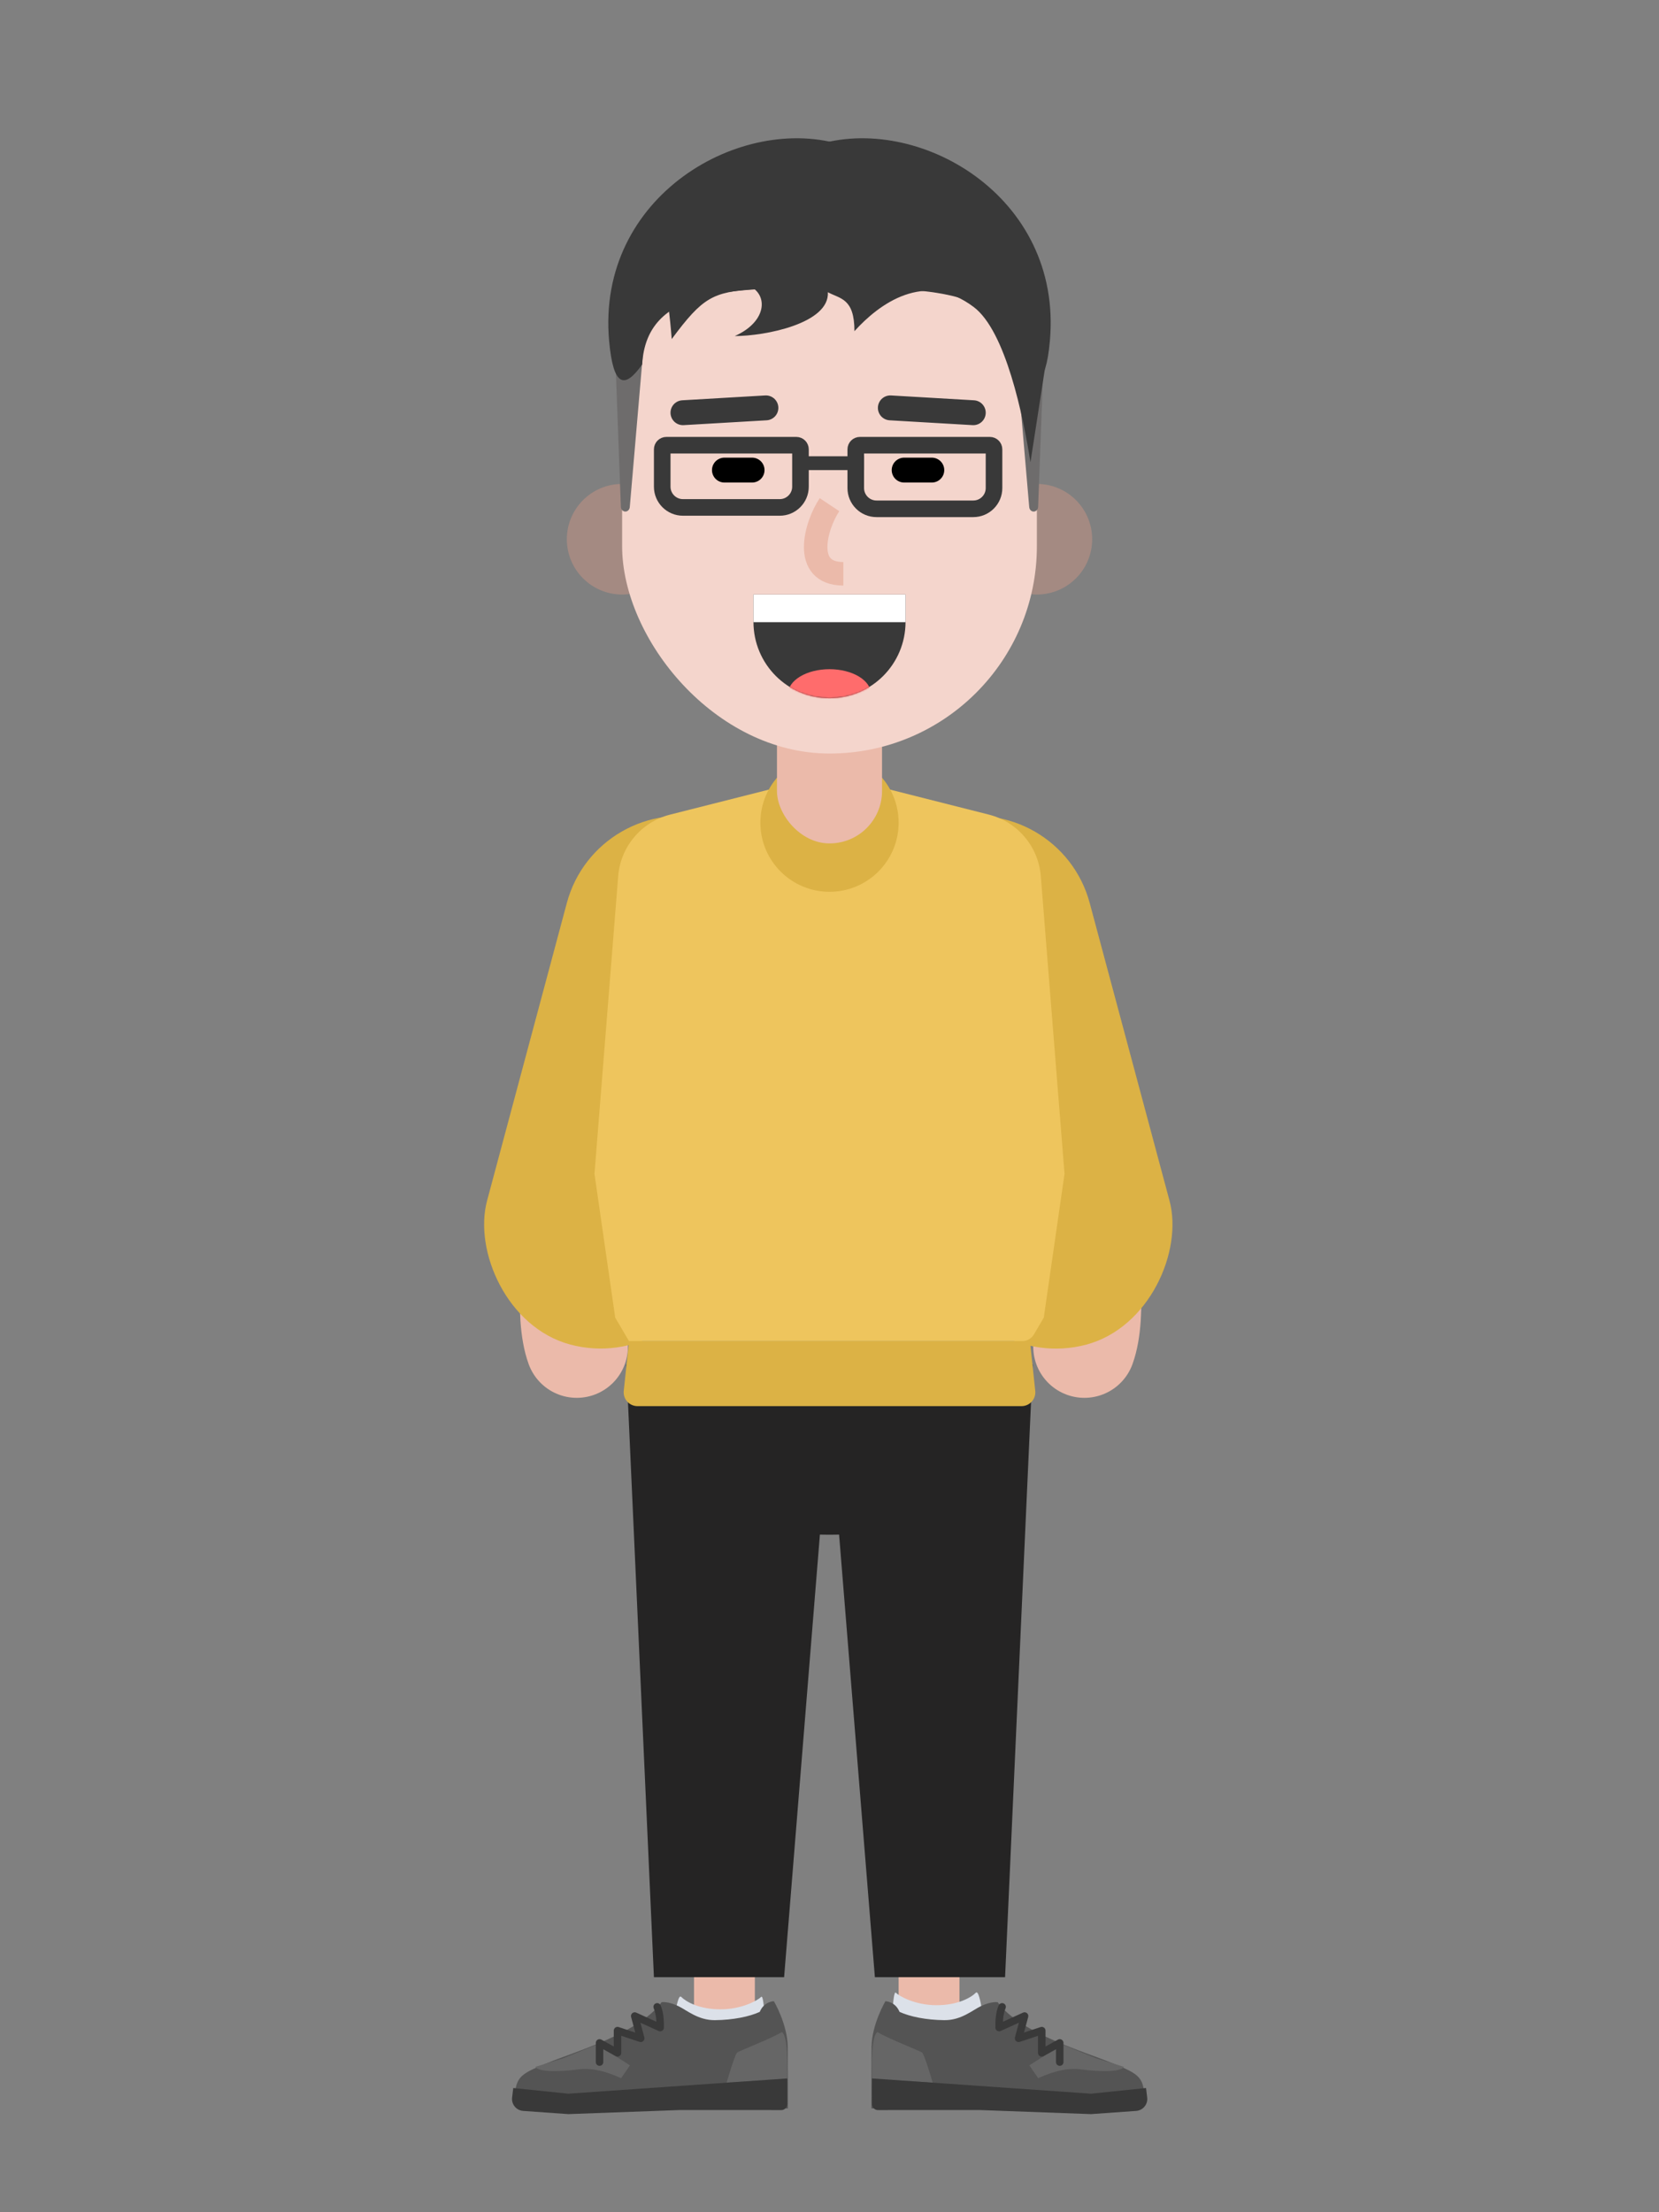 <svg width="1200" height="1600" viewBox="0 0 1200 1600" fill="none" xmlns="http://www.w3.org/2000/svg">
<rect x="0" y="0" width="1200" height="1600" fill="#808080" stroke="none"/>
<path d="M672 1236V1464" stroke="#EBBAAA" stroke-width="44" stroke-linecap="round" stroke-linejoin="bevel"/>
<path d="M524 1236V1481.5" stroke="#EBBAAA" stroke-width="44" stroke-linecap="round" stroke-linejoin="bevel"/>
<path d="M724.375 700C768.375 778 800.375 930 784.375 974" stroke="#EBBAAA" stroke-width="74" stroke-linecap="round" stroke-linejoin="bevel"/>
<path d="M477.185 700C433.185 778 401.185 930 417.185 974" stroke="#EBBAAA" stroke-width="74" stroke-linecap="round" stroke-linejoin="bevel"/>
<path d="M645 1471.82C645 1471.82 645.499 1438.75 647.992 1441.25C650.486 1443.76 661.949 1450.27 677.418 1450.27C692.879 1450.27 702.355 1444.76 705.846 1441.25C709.337 1437.75 712.583 1471.82 712.583 1471.82L645 1471.82Z" fill="#DCE1E9"/>
<path d="M553.583 1474.82C553.583 1474.82 553.084 1441.75 550.591 1444.25C548.097 1446.76 536.634 1453.27 521.165 1453.27C505.704 1453.27 496.228 1447.76 492.737 1444.25C489.246 1440.75 486 1474.82 486 1474.82L553.583 1474.82Z" fill="#DCE1E9"/>
<path d="M599.999 1110C663.511 1110 714.999 1086.49 714.999 1057.5C714.999 1028.51 663.511 1005 599.999 1005C536.486 1005 484.999 1028.51 484.999 1057.5C484.999 1086.49 536.486 1110 599.999 1110Z" fill="#252424"/>
<path d="M596.999 987H746.999L726.999 1430H632.827L596.999 987Z" fill="#252424"/>
<rect x="432" y="571" width="170" height="392.822" rx="85" transform="rotate(15 432 571)" fill="#DCB245"/>
<rect width="170" height="392.822" rx="85" transform="matrix(-0.966 0.259 0.259 0.966 766.207 571)" fill="#DCB245"/>
<path d="M447.155 633.666C448.856 612.315 463.968 594.418 484.732 589.164L600 559.999L715.268 589.164C736.032 594.418 751.144 612.315 752.845 633.666L770 848.999L755 952.999L747.9 965.069C746.103 968.124 742.824 969.999 739.281 969.999H455L445 952.999L430 848.999L447.155 633.666Z" fill="#EEC55D"/>
<path d="M600 645C627.614 645 650 622.614 650 595C650 567.386 627.614 545 600 545C572.386 545 550 567.386 550 595C550 622.614 572.386 645 600 645Z" fill="#DCB245"/>
<path d="M602.999 987H452.999L472.999 1430H567.17L602.999 987Z" fill="#252424"/>
<path d="M455 970H745L748.824 1005.94C749.452 1011.85 744.821 1017 738.88 1017H461.12C455.179 1017 450.548 1011.85 451.176 1005.94L455 970Z" fill="#DCB245"/>
<rect x="562" y="495" width="76" height="115" rx="37.911" fill="#EBBAAA"/>
<path opacity="0.5" d="M750 430C772.091 430 790 412.092 790 390C790 367.909 772.091 350 750 350C727.908 350 710 367.909 710 390C710 412.092 727.908 430 750 430Z" fill="#C99584"/>
<path opacity="0.5" d="M449.999 430C427.908 430 409.999 412.092 409.999 390C409.999 367.909 427.908 350 449.999 350C472.091 350 489.999 367.909 489.999 390C489.999 412.092 472.091 430 449.999 430Z" fill="#C99584"/>
<rect x="450" y="125" width="300" height="420" rx="150" fill="#F4D5CC"/>
<path fill-rule="evenodd" clip-rule="evenodd" d="M545 430V449.805C545 480.293 569.629 505 600 505C630.381 505 655 480.293 655 449.805V430H545Z" fill="#393939"/>
<mask id="mask0" mask-type="alpha" maskUnits="userSpaceOnUse" x="545" y="430" width="110" height="75">
<path fill-rule="evenodd" clip-rule="evenodd" d="M545.09 430C545.03 431.021 545 432.051 545 433.081V452.367C545 481.44 569.629 505 600 505C630.381 505 655 481.44 655 452.367V433.081C655 432.051 654.97 431.021 654.91 430H545.09Z" fill="white"/>
</mask>
<g mask="url(#mask0)">
<path d="M600 520C616.569 520 630 511.941 630 502C630 492.059 616.569 484 600 484C583.431 484 570 492.059 570 502C570 511.941 583.431 520 600 520Z" fill="#FF6C6C"/>
</g>
<rect x="545" y="430" width="110" height="20" fill="white"/>
<path d="M619 325C619 323.343 620.343 322 622 322H716C717.657 322 719 323.343 719 325V353C719 361.284 712.284 368 704 368H634C625.716 368 619 361.284 619 353V325Z" stroke="#393939" stroke-width="12"/>
<rect x="575" y="330" width="50" height="10" fill="#393939"/>
<path d="M479 325C479 323.343 480.343 322 482 322H576C577.657 322 579 323.343 579 325V352C579 360.284 572.284 367 564 367H494C485.716 367 479 360.284 479 352V325Z" stroke="#393939" stroke-width="12"/>
<path d="M754.991 256.486C755.223 250.216 750.683 245 745 245C739.103 245 734.488 250.595 735.045 257.07L744.461 366.773C744.619 368.607 746.012 370 747.674 370C749.41 370 750.831 368.494 750.905 366.589L754.991 256.486Z" fill="#6E6C6C"/>
<path d="M445.008 256.486C444.776 250.216 449.317 245 455 245C460.896 245 465.511 250.595 464.954 257.07L455.538 366.773C455.381 368.607 453.988 370 452.326 370C450.589 370 449.168 368.494 449.094 366.589L445.008 256.486Z" fill="#6E6C6C"/>
<path d="M595.325 208.179C671.473 208.179 732.36 207.971 735.5 263.625C748.345 281.724 756.39 279.71 759.389 246.772C768.994 141.285 663.157 81.518 589.86 105.126C589.86 105.126 519.167 208.179 595.325 208.179Z" fill="#393939"/>
<path d="M604.675 208.179C528.527 208.179 467.639 207.971 464.5 263.625C451.654 281.724 443.61 279.71 440.61 246.772C431.005 141.285 536.843 81.518 610.139 105.126C610.139 105.126 680.832 208.179 604.675 208.179Z" fill="#393939"/>
<path d="M485.868 245.234C483.245 210.564 478.145 194.734 483.051 181.014L727.451 175L756 265.534L745.362 334.344C740.038 300.754 727.451 239.524 704.367 222.09C668.705 195.156 635.633 220.024 618.039 239.524C618.039 215.684 607.819 216.224 598.813 211.354C600.125 233.894 553.552 243.059 531.46 243.059C552.168 233.894 555.531 217.211 545.709 209.081C515.498 211.354 508.378 214.894 485.868 245.234Z" fill="#393939"/>
<path d="M674 340H654" stroke="black" stroke-width="18" stroke-linecap="round"/>
<path d="M544 340H524" stroke="black" stroke-width="18" stroke-linecap="round"/>
<path d="M644 295L704 298.5" stroke="#393939" stroke-width="18" stroke-linecap="round"/>
<path d="M554 295L494 298.5" stroke="#393939" stroke-width="18" stroke-linecap="round"/>
<path d="M600 365C590 380 580 415 610 415" stroke="#EBBAAA" stroke-width="17"/>
<path d="M372.336 1522.29C372.16 1502.11 375.307 1500.59 395.267 1492.33C415.226 1484.06 462.217 1470.65 478.562 1448.1C478.562 1448.1 483.106 1447.34 490.496 1450.85C496.803 1453.85 504.9 1461.2 517.114 1461.09C530.376 1460.98 542.198 1458.49 549.545 1455.1C552.726 1447.45 559.764 1447.39 559.764 1447.39C559.764 1447.39 569.654 1463.97 569.799 1480.63C569.944 1497.29 569.894 1524.96 569.894 1524.96L372.336 1522.29Z" fill="#545454"/>
<path d="M533.106 1484.57C536.606 1482.52 556.648 1474.91 565.603 1469.7C570.032 1472.95 569.479 1492.51 569.577 1503.79L525.597 1506.23C528.022 1497.66 531.94 1485.76 533.106 1484.57Z" fill="#666666"/>
<path d="M418.689 1496.66C406.203 1498.31 390.208 1498.96 387.172 1494.89L407.618 1488.56L434.523 1477.55L441.554 1481.08L440.581 1484.17L455.665 1493.78L449.246 1503.06L449.147 1503.02C444.218 1500.81 431.298 1495 418.689 1496.66Z" fill="#666666"/>
<path d="M475.354 1451.46C477.52 1456.45 477.522 1462.56 477.523 1466.45L459.114 1458.11L463.449 1474.22L446.665 1468.66L446.669 1484.76L433.674 1477.54L433.677 1491.42" stroke="#393939" stroke-width="5.414" stroke-linecap="round" stroke-linejoin="round"/>
<path d="M569.46 1521.8L569.456 1503.24L411.051 1514.28L371.248 1510.17L370.422 1517.06C369.834 1521.97 373.473 1526.38 378.408 1526.73L411.054 1529.05L491.251 1526.11L565.128 1526.13C567.521 1526.13 569.461 1524.19 569.46 1521.8Z" fill="#393939"/>
<path d="M827.874 1522.29C828.05 1502.11 824.902 1500.59 804.943 1492.33C784.984 1484.06 737.993 1470.65 721.648 1448.1C721.648 1448.1 717.104 1447.34 709.713 1450.85C703.406 1453.85 695.309 1461.2 683.096 1461.09C669.833 1460.98 658.011 1458.49 650.665 1455.1C647.483 1447.45 640.446 1447.39 640.446 1447.39C640.446 1447.39 630.556 1463.97 630.41 1480.63C630.265 1497.29 630.315 1524.96 630.315 1524.96L827.874 1522.29Z" fill="#545454"/>
<path d="M667.103 1484.57C663.604 1482.52 643.561 1474.91 634.607 1469.7C630.178 1472.95 630.731 1492.51 630.632 1503.79L674.613 1506.23C672.187 1497.66 668.269 1485.76 667.103 1484.57Z" fill="#666666"/>
<path d="M781.52 1496.66C794.006 1498.31 810.001 1498.96 813.037 1494.89L792.592 1488.56L765.687 1477.55L758.655 1481.08L759.629 1484.17L744.544 1493.78L750.963 1503.06L751.063 1503.02C755.991 1500.81 768.911 1495 781.52 1496.66Z" fill="#666666"/>
<path d="M724.856 1451.46C722.689 1456.45 722.688 1462.56 722.687 1466.45L741.095 1458.11L736.761 1474.22L753.544 1468.66L753.541 1484.76L766.535 1477.54L766.532 1491.42" stroke="#393939" stroke-width="5.414" stroke-linecap="round" stroke-linejoin="round"/>
<path d="M630.749 1521.8L630.753 1503.24L789.158 1514.28L828.962 1510.17L829.787 1517.06C830.375 1521.97 826.736 1526.38 821.801 1526.73L789.155 1529.05L708.958 1526.11L635.081 1526.13C632.689 1526.13 630.749 1524.19 630.749 1521.8Z" fill="#393939"/>
</svg>
